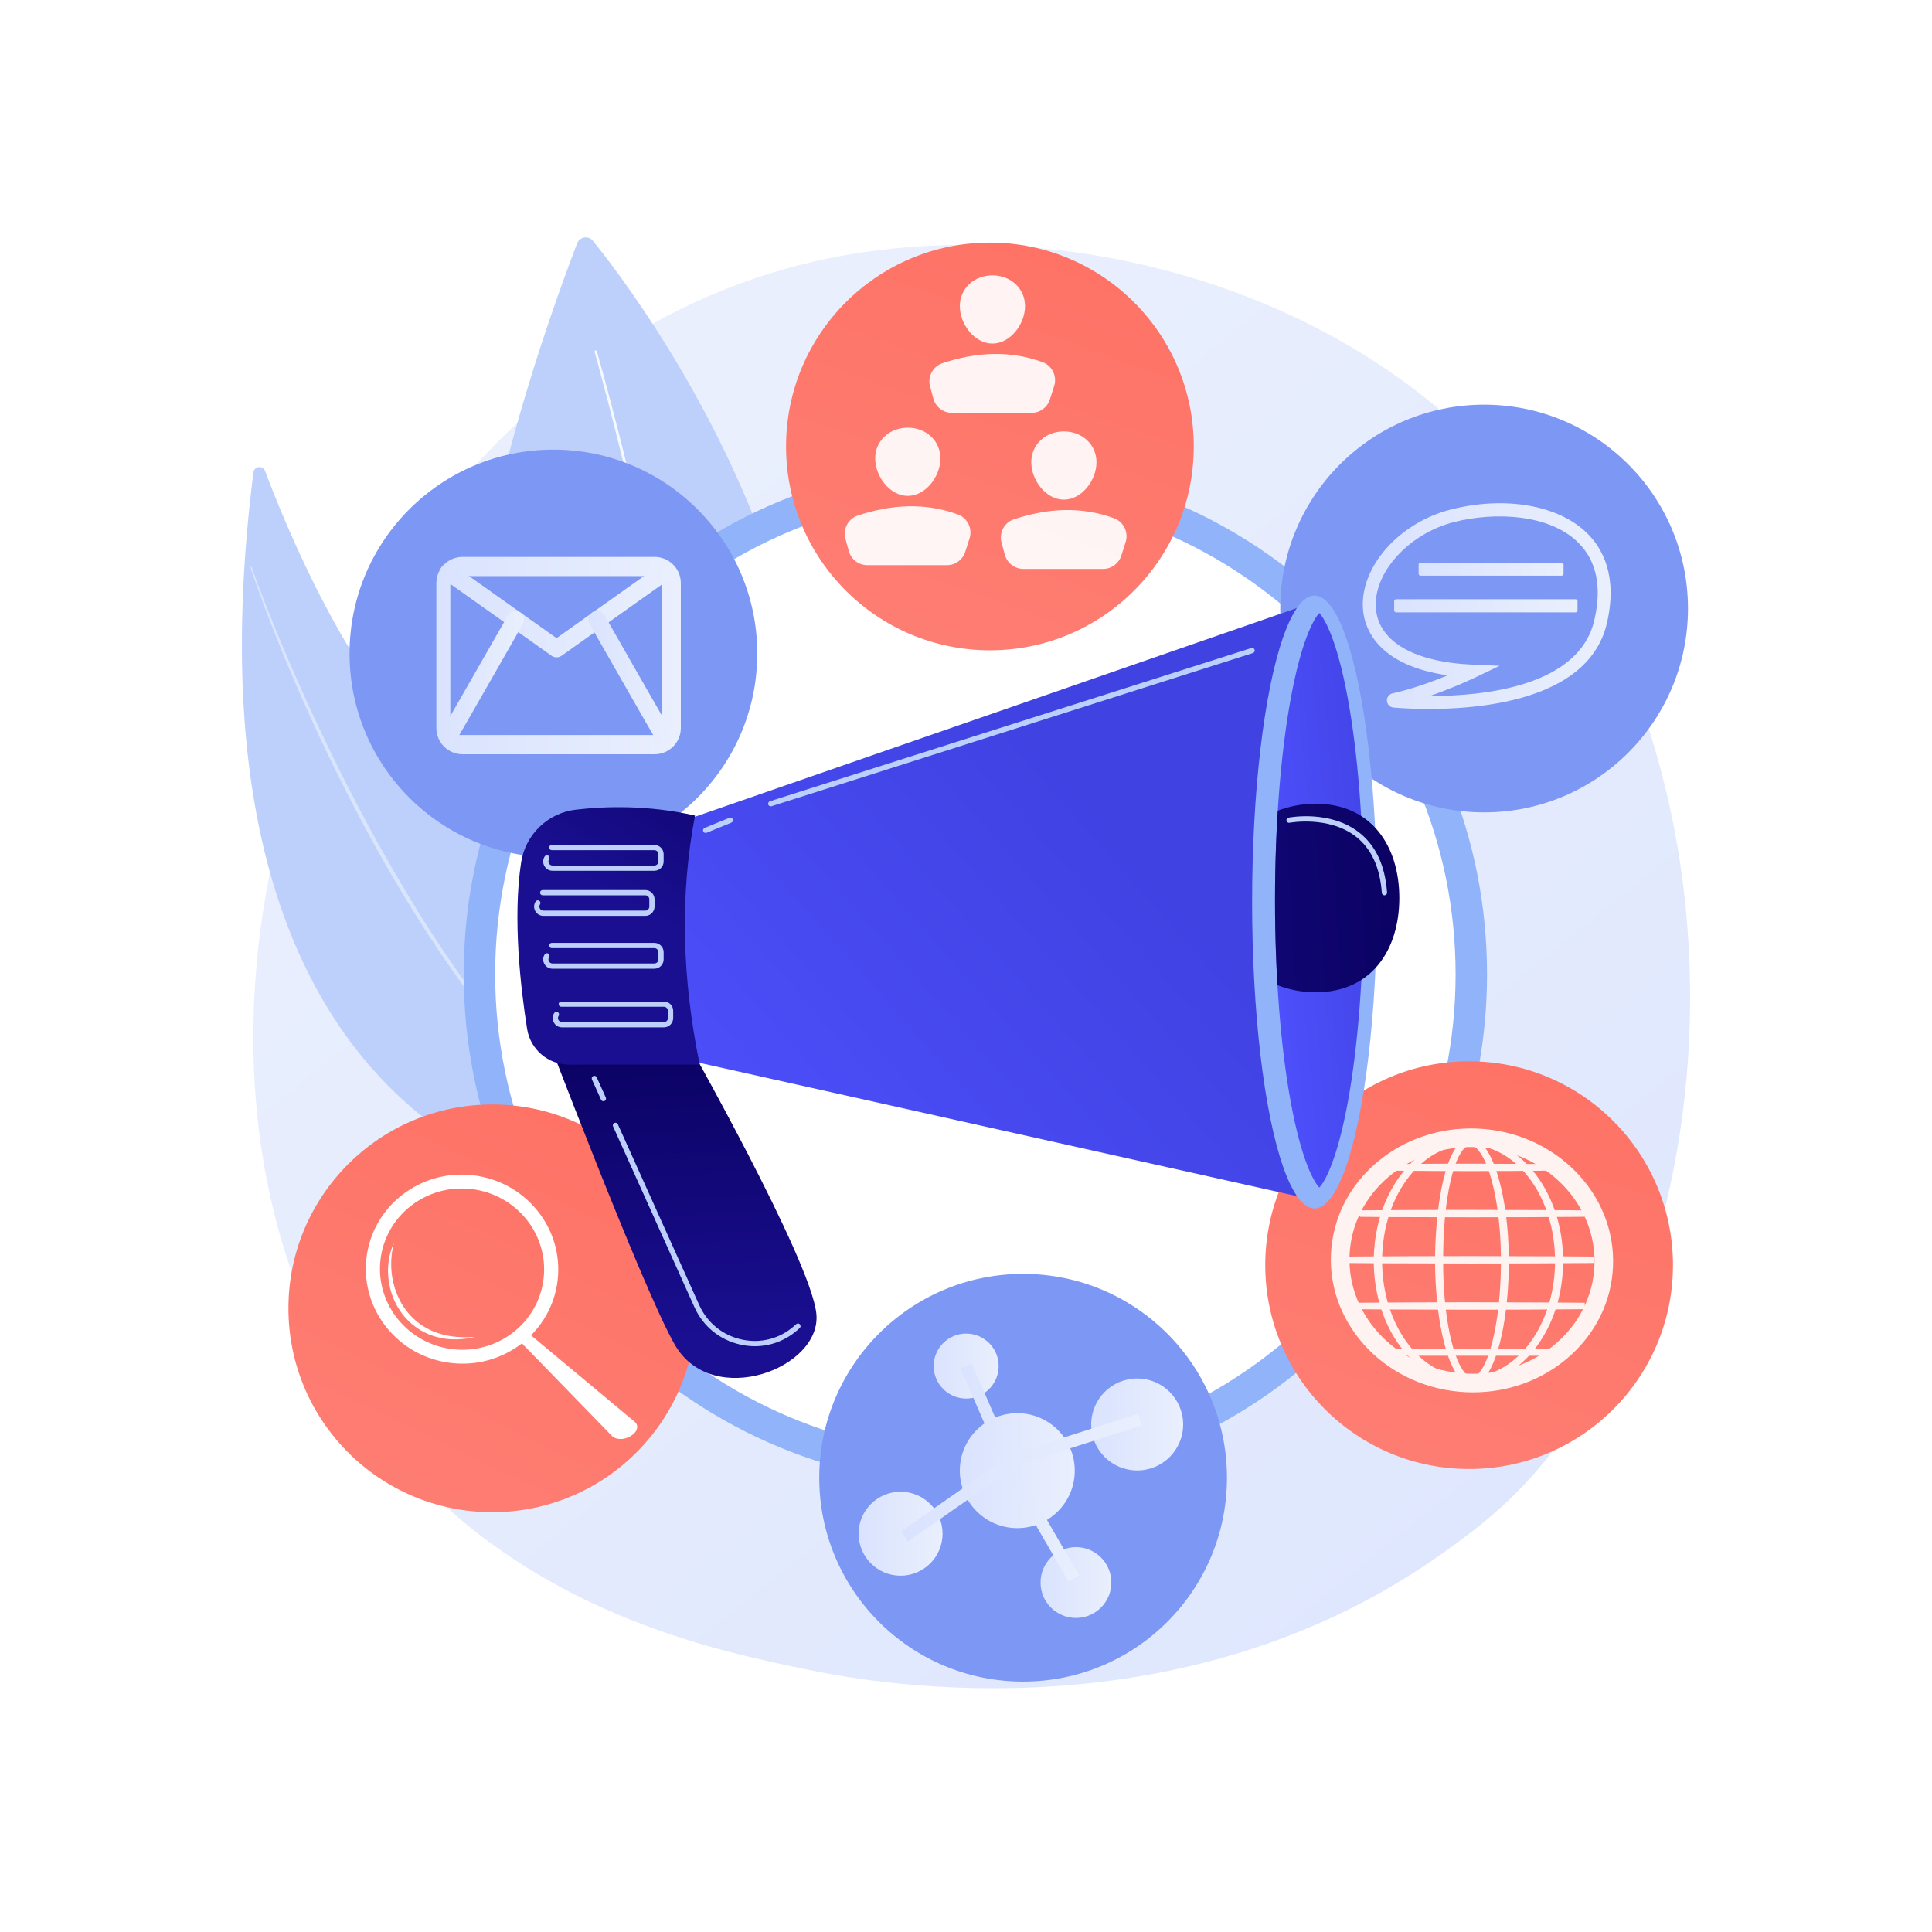 <?xml version="1.0" encoding="utf-8"?>
<!-- Generator: Adobe Illustrator 27.5.0, SVG Export Plug-In . SVG Version: 6.00 Build 0)  -->
<svg version="1.1" xmlns="http://www.w3.org/2000/svg" xmlns:xlink="http://www.w3.org/1999/xlink" x="0px" y="0px"
	 viewBox="0 0 3710 3710" style="enable-background:new 0 0 3710 3710;" xml:space="preserve">
<g id="Background">
	<g>
		<g>
			<rect style="fill:#FFFFFF;" width="3710" height="3710"/>
		</g>
	</g>
</g>
<g id="Illustration">
	<g>
		<linearGradient id="SVGID_1_" gradientUnits="userSpaceOnUse" x1="3604.224" y1="4060.088" x2="1137.72" y2="996.845">
			<stop  offset="0" style="stop-color:#DAE3FE"/>
			<stop  offset="1" style="stop-color:#E9EFFD"/>
		</linearGradient>
		<path style="fill:url(#SVGID_1_);" d="M2925.673,2852.056c-56.655,59.644-110.26,98.107-152.614,128.496
			c-497.852,357.215-1086.944,253.088-1212.143,227.659c-184.879-37.55-542.246-110.133-800.616-413.971
			c-390.892-459.681-330.025-1183.896-26.822-1661.961c55.46-87.446,348.419-572.792,943.855-650.627
			c360.352-47.104,780.406,47.9,1084.598,302.752C3400.458,1319.363,3355.001,2400.073,2925.673,2852.056z"/>
		<g>
			<path style="fill:#BDD0FB;" d="M1138.776,462.581c132.156,164.395,862.157,1152.487,57.994,2004.058
				c0,0-648.04-526.782-88.583-1999.271C1113.08,454.487,1130.142,451.841,1138.776,462.581z"/>
			<path style="opacity:0.86;fill:#FFFFFF;" d="M1146.181,674.538c18.339,64.869,35.322,130.056,51.745,195.403
				c16.392,65.35,32.03,130.89,46.901,196.606c14.87,65.716,28.973,131.608,42.29,197.663
				c13.29,66.062,25.558,132.33,36.993,198.746c22.621,132.862,41.4,266.484,52.832,400.894
				c5.928,67.178,9.427,134.602,10.342,202.093c0.814,67.478-1.027,135.114-8.26,202.402c-0.317,2.948-2.964,5.081-5.912,4.764
				c-2.948-0.316-5.081-2.963-4.764-5.911l0.002-0.02l0.003-0.024c7.425-66.671,9.523-133.927,8.967-201.104
				c-0.654-67.195-3.88-134.413-9.538-201.44c-10.888-134.104-29.124-267.594-51.21-400.379
				c-11.167-66.38-23.169-132.627-36.194-198.68c-13.052-66.047-26.891-131.941-41.5-197.668
				c-14.608-65.726-29.986-131.284-46.117-196.657c-16.161-65.358-32.894-130.608-50.955-195.438l-0.006-0.02
				c-0.337-1.21,0.371-2.464,1.58-2.801C1144.592,672.629,1145.844,673.328,1146.181,674.538z"/>
		</g>
		<g>
			<path style="fill:#BDD0FB;" d="M486.662,907.096c1.513-11.969,18.103-13.958,22.353-2.668
				c41.095,109.156,157.82,392.008,312,534.102c251.042,231.362,438.995,626.113,310.485,850.165
				C1131.501,2288.696,321.804,2211.2,486.662,907.096z"/>
			<path style="opacity:0.43;fill:#FFFFFF;" d="M481.264,1089.902c0.882,3.39,1.936,6.324,2.919,9.432l3.109,9.164l6.418,18.247
				c4.346,12.138,8.822,24.227,13.329,36.305c9.086,24.127,18.472,48.141,28.078,72.067c19.279,47.827,39.795,95.149,61.048,142.136
				c21.212,47.009,43.637,93.47,67.005,139.452l8.734,17.259l8.961,17.143c6.023,11.403,11.836,22.916,18.051,34.218l18.408,34.03
				l18.92,33.751c50.921,89.728,106.554,176.886,168.159,259.732c1.924,2.589,3.802,5.212,5.764,7.772l5.939,7.643l11.876,15.285
				l11.875,15.283c4.021,5.045,8.178,9.983,12.259,14.98l12.298,14.947c4.141,4.947,8.096,10.048,12.418,14.844l25.492,29.134
				c34.709,38.198,71.103,74.89,109.896,108.921c0.515,0.453,1.3,0.401,1.752-0.115c0.446-0.508,0.402-1.277-0.091-1.732
				l-0.012-0.011c-37.89-34.864-73.717-71.855-107.7-110.476l-25.118-29.286c-4.259-4.819-8.153-9.946-12.231-14.918l-12.109-15.019
				c-4.019-5.02-8.111-9.98-12.069-15.048l-11.686-15.351l-11.685-15.35l-5.843-7.674c-1.93-2.571-3.777-5.205-5.669-7.805
				l-22.638-31.246c-7.48-10.462-14.674-21.13-22.024-31.684c-3.64-5.302-7.351-10.555-10.933-15.897l-10.623-16.108l-10.623-16.107
				c-3.562-5.356-7.086-10.736-10.478-16.202c-27.856-43.272-53.988-87.625-79.669-132.221
				c-51.024-89.412-97.463-181.402-140.933-274.746c-21.66-46.712-42.409-93.851-62.261-141.367
				c-9.953-23.747-19.689-47.587-29.128-71.544c-4.684-11.992-9.335-23.997-13.858-36.05l-6.68-18.113l-3.238-9.088
				c-1.015-3.015-2.145-6.145-2.956-8.974l-0.075-0.263c-0.188-0.655-0.87-1.033-1.525-0.845
				C481.474,1088.591,481.097,1089.257,481.264,1089.902z"/>
		</g>
		<g>
			<circle style="fill:#FFFFFF;" cx="1873.018" cy="1870.861" r="952.333"/>
			<path style="fill:#91B3FA;" d="M1873.019,2853.373c-262.437,0-509.169-102.198-694.742-287.772
				c-185.57-185.572-287.77-432.302-287.77-694.741s102.2-509.169,287.77-694.741c185.573-185.572,432.305-287.772,694.742-287.772
				s509.169,102.2,694.742,287.772c185.57,185.572,287.77,432.302,287.77,694.741s-102.2,509.169-287.77,694.741
				C2382.188,2751.175,2135.456,2853.373,1873.019,2853.373z M1873.019,948.707c-508.478,0-922.153,413.676-922.153,922.153
				s413.676,922.153,922.153,922.153s922.153-413.676,922.153-922.153S2381.497,948.707,1873.019,948.707z"/>
		</g>
		<g>
			
				<linearGradient id="SVGID_00000041253821169735338800000008573827943456185012_" gradientUnits="userSpaceOnUse" x1="3033.164" y1="1828.046" x2="2134.996" y2="4375.31">
				<stop  offset="0" style="stop-color:#FE7062"/>
				<stop  offset="1" style="stop-color:#FF928E"/>
			</linearGradient>
			
				<circle style="fill:url(#SVGID_00000041253821169735338800000008573827943456185012_);" cx="2821.105" cy="2429.458" r="391.459"/>
			<g style="opacity:0.91;">
				<path style="fill:#FFFFFF;" d="M2828.629,2673.713c-4.344,0-8.69-0.095-13.059-0.288
					c-149.312-6.584-265.819-125.463-259.715-265.008c2.964-67.859,34.085-130.329,87.626-175.908
					c53.166-45.264,122.202-68.399,194.234-65.259c149.312,6.582,265.823,125.461,259.719,265.006v0.01
					c-2.97,67.851-34.091,130.319-87.629,175.899C2959.859,2650.684,2895.95,2673.713,2828.629,2673.713z M2824.67,2202.679
					c-58.847,0-114.58,20.029-158.035,57.028c-45.897,39.074-72.568,92.439-75.097,150.264
					c-5.241,119.88,95.964,222.06,225.603,227.773c63.01,2.72,123.243-17.38,169.511-56.776
					c45.897-39.074,72.572-92.439,75.101-150.27c5.24-119.874-95.968-222.054-225.607-227.767
					C2832.312,2202.766,2828.481,2202.679,2824.67,2202.679z"/>
				<g>
					<g>
						<path style="fill:#FFFFFF;" d="M2891.325,2421.475c-0.061,41.531-2.898,83.146-10.189,124.089
							c-1.846,10.229-3.986,20.406-6.536,30.489c-2.556,10.077-5.508,20.066-9.124,29.835c-3.645,9.742-7.875,19.345-13.613,28.12
							c-2.891,4.355-6.17,8.53-10.218,11.963c-2.023,1.706-4.244,3.217-6.688,4.327c-2.437,1.101-5.102,1.797-7.807,1.846
							c-2.701,0.079-5.407-0.451-7.893-1.457c-2.497-0.996-4.772-2.441-6.843-4.09c-4.145-3.326-7.496-7.454-10.439-11.775
							c-5.839-8.714-10.128-18.297-13.811-28.023c-3.661-9.751-6.641-19.733-9.222-29.805c-2.575-10.075-4.735-20.249-6.597-30.473
							c-3.714-20.454-6.247-41.102-7.956-61.807c-1.698-20.71-2.549-41.485-2.653-62.264c-0.05-10.388,0.232-20.774,0.599-31.154
							c0.387-10.381,0.956-20.753,1.719-31.112c1.53-20.714,3.817-41.384,7.215-61.884c1.706-10.248,3.694-20.45,6.085-30.564
							c2.398-10.109,5.184-20.141,8.641-29.953c1.737-4.901,3.635-9.751,5.802-14.485c2.164-4.735,4.585-9.365,7.428-13.745
							c2.851-4.36,6.128-8.52,10.211-11.85c2.041-1.652,4.287-3.089,6.75-4.061c2.454-0.987,5.115-1.485,7.763-1.384
							c2.649,0.075,5.261,0.738,7.67,1.804c2.413,1.07,4.63,2.526,6.666,4.176c4.071,3.32,7.441,7.383,10.431,11.645
							c5.942,8.588,10.423,18.059,14.303,27.695c3.853,9.663,7.035,19.574,9.806,29.59c2.759,10.021,5.099,20.153,7.121,30.343
							C2887.953,2338.316,2891.206,2379.936,2891.325,2421.475z M2888.262,2421.475c0.038-20.693-0.744-41.393-2.459-62.016
							c-1.689-20.621-4.247-41.181-8.059-61.517c-1.903-10.165-4.121-20.274-6.758-30.271c-2.648-9.99-5.703-19.879-9.423-29.513
							c-3.746-9.606-8.093-19.044-13.859-27.571c-2.896-4.233-6.167-8.255-10.091-11.525c-1.96-1.625-4.089-3.054-6.393-4.106
							c-2.303-1.04-4.779-1.721-7.302-1.787c-2.518-0.081-5.035,0.429-7.365,1.391c-2.34,0.953-4.485,2.355-6.441,3.975
							c-3.917,3.266-7.09,7.373-9.848,11.694c-2.751,4.339-5.095,8.941-7.186,13.651c-2.092,4.711-3.924,9.541-5.595,14.425
							c-3.324,9.779-5.989,19.781-8.263,29.866c-2.27,10.089-4.14,20.268-5.725,30.491c-3.162,20.451-5.217,41.068-6.516,61.724
							c-1.313,20.657-1.766,41.364-1.73,62.061c-0.054,20.692,0.635,41.39,2.167,62.027c1.544,20.634,3.91,41.215,7.449,61.594
							c1.774,10.188,3.845,20.323,6.328,30.354c2.486,10.028,5.372,19.962,8.923,29.646c3.571,9.656,7.744,19.16,13.387,27.719
							c2.84,4.242,6.072,8.268,9.987,11.458c1.957,1.583,4.087,2.953,6.389,3.89c2.295,0.942,4.758,1.464,7.226,1.38
							c2.466-0.063,4.896-0.716,7.152-1.756c2.26-1.046,4.344-2.486,6.259-4.125c3.832-3.301,6.994-7.377,9.784-11.656
							c5.543-8.627,9.658-18.151,13.189-27.824c3.503-9.702,6.355-19.643,8.817-29.677c2.454-10.037,4.502-20.178,6.258-30.369
							c3.516-20.382,5.851-40.967,7.404-61.6C2887.545,2462.874,2888.27,2442.174,2888.262,2421.475z"/>
						<path style="fill:#FFFFFF;" d="M2826.56,2658.208c-3.153,0-6.462-0.657-9.552-1.905c-2.841-1.134-5.575-2.76-8.339-4.964
							c-4.143-3.322-7.844-7.483-11.67-13.104c-5.31-7.924-9.901-17.215-14.468-29.286c-3.449-9.189-6.531-19.149-9.426-30.449
							c-2.486-9.716-4.672-19.824-6.692-30.893c-3.558-19.61-6.185-40.013-8.031-62.396c-1.668-20.337-2.566-41.443-2.672-62.732
							c-0.056-11.123,0.271-22.111,0.601-31.395c0.397-10.555,0.977-21.099,1.734-31.342c1.66-22.503,4.041-42.921,7.279-62.431
							c1.85-11.119,3.867-21.248,6.166-30.978c2.695-11.365,5.581-21.366,8.823-30.562c1.966-5.555,3.929-10.462,6.007-14.995
							c2.524-5.52,5.093-10.272,7.853-14.528c3.737-5.703,7.372-9.905,11.462-13.238c2.728-2.211,5.526-3.884,8.34-4.994
							c3.241-1.307,6.773-1.922,10.203-1.805c3.272,0.095,6.612,0.87,9.87,2.312c2.738,1.211,5.361,2.849,8.025,5.006
							c4.071,3.322,7.742,7.405,11.575,12.874c5.422,7.832,10.17,17.008,14.962,28.907c3.656,9.161,6.931,19.049,10.025,30.242
							c2.688,9.746,5.049,19.812,7.226,30.783c7.604,38.753,11.363,79.677,11.495,125.12v0.024
							c-0.067,45.728-3.431,86.665-10.285,125.146c-1.996,11.063-4.162,21.171-6.626,30.918c-2.86,11.289-5.907,21.248-9.314,30.456
							c-4.53,12.097-9.048,21.413-14.227,29.332c-3.757,5.664-7.36,9.866-11.363,13.263c-2.688,2.259-5.327,3.961-8.093,5.221
							c-3.386,1.524-6.805,2.322-10.191,2.38C2827.023,2658.202,2826.793,2658.208,2826.56,2658.208z M2823.419,2199.216
							c-1.516,0-3.076,0.321-4.569,0.94c-1.606,0.657-3.248,1.679-4.898,3.05c-2.97,2.47-5.708,5.745-8.611,10.288
							c-2.36,3.725-4.572,7.933-6.752,12.85c-1.86,4.185-3.628,8.742-5.403,13.93c-2.976,8.748-5.623,18.317-8.086,29.233
							c-2.125,9.451-3.972,19.292-5.646,30.09c-2.962,19.136-5.073,39.148-6.455,61.167c-1.2,18.823-1.762,38.995-1.72,61.668
							c-0.055,20.929,0.669,41.639,2.149,61.592c1.639,21.897,4.051,41.857,7.376,61.008c1.867,10.708,3.907,20.502,6.242,29.935
							c2.687,10.834,5.543,20.32,8.727,29.009c4.09,11.056,8.143,19.473,12.758,26.472c2.972,4.439,5.762,7.66,8.758,10.101
							c1.655,1.341,3.288,2.346,4.849,2.979c1.663,0.678,3.221,0.922,4.765,0.946c1.57-0.042,3.182-0.45,4.836-1.212
							c1.581-0.733,3.217-1.822,4.858-3.227c2.949-2.542,5.699-5.834,8.655-10.367c4.522-7.034,8.525-15.491,12.576-26.591
							c3.146-8.717,5.969-18.227,8.621-29.049c2.297-9.379,4.316-19.178,6.174-29.953c3.272-18.979,5.673-38.938,7.333-61.018
							c1.52-19.907,2.285-40.622,2.275-61.58v-0.012c0.038-20.875-0.779-41.567-2.437-61.504
							c-1.798-21.939-4.407-41.858-7.978-60.901c-1.984-10.608-4.163-20.367-6.662-29.841c-2.844-10.734-5.858-20.178-9.214-28.872
							c-4.269-10.945-8.473-19.333-13.224-26.36c-3.054-4.457-5.905-7.725-8.955-10.266c-1.698-1.406-3.397-2.507-5.04-3.256
							c-1.728-0.781-3.402-1.205-4.96-1.241C2823.65,2199.216,2823.534,2199.216,2823.419,2199.216z"/>
					</g>
					<g>
						<path style="fill:#FFFFFF;" d="M2995.692,2421.475c-0.144,26.745-3.568,53.501-10.699,79.294
							c-7.258,25.732-18.196,50.486-33.048,72.711c-7.426,11.1-15.84,21.549-25.24,31.03c-9.397,9.476-19.79,17.981-31.07,25.108
							c-11.293,7.101-23.487,12.784-36.253,16.639c-12.76,3.867-26.078,5.882-39.41,5.896c-13.331-0.002-26.653-2.005-39.42-5.861
							c-12.772-3.845-24.978-9.52-36.281-16.613c-11.292-7.119-21.7-15.617-31.111-25.089c-9.417-9.476-17.846-19.922-25.291-31.023
							c-14.88-22.229-25.842-46.994-33.133-72.739c-3.588-12.896-6.255-26.048-8.022-39.315c-1.757-13.269-2.641-26.652-2.7-40.038
							c0.067-13.387,0.959-26.769,2.725-40.035c1.776-13.265,4.452-26.413,8.05-39.303c7.308-25.736,18.286-50.485,33.177-72.69
							c7.445-11.09,15.877-21.525,25.293-30.988c9.413-9.46,19.813-17.949,31.103-25.047c11.299-7.074,23.501-12.706,36.253-16.551
							c12.742-3.86,26.043-5.873,39.356-5.886c13.315,0.025,26.612,2.048,39.348,5.919c12.743,3.853,24.937,9.497,36.224,16.58
							c11.278,7.106,21.664,15.603,31.061,25.066c9.398,9.466,17.814,19.903,25.243,30.995c14.862,22.2,25.817,46.94,33.092,72.661
							C2992.087,2367.978,2995.531,2394.73,2995.692,2421.475z M2992.181,2421.475c-0.038-26.443-3.318-52.911-10.271-78.435
							c-6.987-25.485-17.508-50.088-31.994-72.214c-7.24-11.052-15.461-21.468-24.67-30.938
							c-9.212-9.454-19.387-18.008-30.517-25.118c-11.141-7.07-23.174-12.761-35.79-16.61c-12.612-3.851-25.777-5.875-38.967-5.92
							c-13.189,0.055-26.351,2.091-38.956,5.954c-12.61,3.858-24.631,9.56-35.762,16.636c-11.115,7.118-21.276,15.678-30.474,25.137
							c-9.192,9.475-17.396,19.892-24.619,30.945c-14.457,22.123-24.957,46.716-31.911,72.188
							c-3.464,12.75-5.973,25.752-7.672,38.85c-1.703,13.1-2.542,26.311-2.573,39.525c0.039,13.214,0.887,26.423,2.599,39.521
							c1.708,13.096,4.226,26.094,7.699,38.839c6.971,25.463,17.489,50.039,31.954,72.139c7.226,11.041,15.432,21.448,24.624,30.909
							c9.197,9.443,19.349,17.997,30.466,25.092c11.126,7.058,23.144,12.718,35.733,16.576c12.58,3.867,25.721,5.911,38.892,5.979
							c13.173-0.055,26.318-2.088,38.905-5.945c12.594-3.847,24.623-9.498,35.762-16.55c11.126-7.088,21.294-15.633,30.507-25.072
							c9.207-9.458,17.43-19.863,24.671-30.904c14.496-22.105,25.037-46.691,32.042-72.165
							C2988.826,2474.382,2992.126,2447.916,2992.181,2421.475z"/>
						<path style="fill:#FFFFFF;" d="M2819.981,2658.208c-13.865,0-27.713-2.058-41.163-6.118
							c-13.009-3.913-25.709-9.728-37.742-17.282c-11.375-7.169-22.202-15.894-32.184-25.946
							c-9.414-9.475-18.172-20.215-26.024-31.917c-14.775-22.068-26.188-47.123-33.931-74.463
							c-3.628-13.045-6.384-26.55-8.197-40.167c-1.768-13.329-2.693-27.059-2.757-40.812c0.075-13.829,1.007-27.559,2.781-40.869
							c1.821-13.623,4.588-27.122,8.217-40.131c7.769-27.353,19.199-52.389,33.984-74.435c7.836-11.679,16.594-22.406,26.028-31.886
							c10.001-10.053,20.822-18.765,32.17-25.899c11.956-7.489,24.645-13.276,37.718-17.218c13.412-4.06,27.237-6.128,41.083-6.14
							c13.878,0.024,27.699,2.103,41.103,6.176c13.05,3.948,25.726,9.745,37.671,17.24c11.342,7.151,22.151,15.869,32.134,25.922
							c9.417,9.487,18.158,20.215,25.977,31.893c14.765,22.058,26.167,47.082,33.889,74.387
							c7.122,25.676,10.813,52.879,10.982,80.896v0.072c-0.149,28.008-3.823,55.22-10.921,80.877
							c-7.707,27.34-19.093,52.384-33.848,74.464c-7.827,11.704-16.567,22.449-25.975,31.929
							c-9.968,10.053-20.781,18.789-32.132,25.964c-12.028,7.558-24.716,13.38-37.726,17.31
							C2847.699,2656.117,2833.859,2658.19,2819.981,2658.208z M2819.955,2198.295c-12.497,0.053-25.019,1.962-37.178,5.684
							c-11.75,3.6-23.29,8.973-34.295,15.964c-10.194,6.526-20.088,14.687-29.386,24.25c-8.662,8.924-16.702,19.037-23.896,30.042
							c-13.56,20.752-24.032,44.458-31.134,70.463c-3.264,12.022-5.792,24.823-7.51,38.034c-1.645,12.66-2.493,25.698-2.524,38.754
							c0.04,13.05,0.897,26.088,2.55,38.725c1.719,13.186,4.255,25.981,7.534,38.026c7.119,25.988,17.61,49.677,31.181,70.411
							c7.188,10.992,15.227,21.088,23.899,30.006c9.31,9.557,19.193,17.708,29.383,24.215c10.924,6.927,22.455,12.274,34.256,15.894
							c12.135,3.728,24.637,5.655,37.167,5.715c12.479-0.053,24.983-1.964,37.114-5.681c11.825-3.617,23.368-8.959,34.308-15.88
							c10.182-6.485,20.083-14.628,29.415-24.191c8.677-8.914,16.737-19.008,23.947-29.996
							c13.588-20.727,24.107-44.428,31.263-70.445c6.647-24.345,10.047-50.191,10.102-76.817
							c-0.041-26.614-3.423-52.466-10.055-76.835c-7.132-26.017-17.639-49.735-31.218-70.486
							c-7.204-10.995-15.261-21.102-23.946-30.031c-9.295-9.539-19.201-17.695-29.441-24.238
							c-10.992-6.975-22.539-12.335-34.303-15.923C2845.021,2200.238,2832.495,2198.335,2819.955,2198.295z"/>
					</g>
					<g>
						<path style="fill:#FFFFFF;" d="M2614.924,2330.194l52.771-0.427l52.771-0.241l105.539-0.196l105.542,0.214l52.771,0.265
							l52.77,0.463c0.086,0,0.154,0.071,0.154,0.156c0,0-0.069,0.153-0.154,0.155l-52.77,0.462l-52.771,0.264l-105.542,0.216
							l-105.539-0.196l-52.771-0.242l-52.771-0.428c-0.127-0.001-0.228-0.105-0.228-0.105
							C2614.696,2330.298,2614.799,2330.196,2614.924,2330.194z"/>
						<polygon style="fill:#FFFFFF;" points="2826.019,2337.577 2667.667,2337.141 2612.366,2336.684 2608.673,2332.99 
							2608.67,2330.284 2608.809,2324.373 2614.876,2324.142 2720.433,2323.469 2825.996,2323.274 2984.347,2323.759 
							3043.118,2324.274 3043.271,2336.477 3037.088,2336.632 2931.577,2337.358 						"/>
					</g>
					<g>
						<path style="fill:#FFFFFF;" d="M2676.144,2241.467c12.489-0.198,24.976-0.284,37.464-0.429l37.466-0.241
							c12.489-0.104,24.978-0.093,37.467-0.125l37.463-0.071l74.932,0.215l37.465,0.265c12.49,0.158,24.977,0.25,37.466,0.463
							l0.152,0.072c-0.001,0.169-0.069,0.237-0.069,0.237c-12.572,0.215-25.06,0.305-37.549,0.464l-37.465,0.265l-74.932,0.214
							l-37.463-0.072c-12.489-0.03-24.978-0.02-37.467-0.125l-37.466-0.242c-12.488-0.144-24.976-0.229-37.464-0.428
							c-0.127-0.001-0.229-0.106-0.227-0.235C2675.919,2241.57,2676.02,2241.469,2676.144,2241.467z"/>
						<path style="fill:#FFFFFF;" d="M2826.024,2248.85l-47.205-0.094c-9.264-0.012-18.528-0.028-27.793-0.106l-49.958-0.373
							c-8.339-0.083-16.68-0.159-25.018-0.295l-5.933-0.094l-0.23-12.247l6.163-0.224c8.07-0.13,16.141-0.206,24.211-0.291
							l50.777-0.382c8.789-0.072,17.592-0.09,26.391-0.101l48.567-0.095l126.09,0.633c7.961,0.087,15.923,0.17,23.884,0.307
							l6.14,0.105l-0.274,12.157l-5.971,0.155c-8.235,0.142-16.576,0.23-24.917,0.319l-49.973,0.409L2826.024,2248.85z"/>
					</g>
					<g>
						<path style="fill:#FFFFFF;" d="M2596.585,2418.922l57.355-0.426l57.354-0.244l114.709-0.196l114.712,0.216l57.355,0.266
							l57.354,0.462c0.085,0,0.156,0.07,0.153,0.156c0,0-0.069,0.153-0.153,0.156l-57.354,0.461l-57.355,0.265l-114.712,0.215
							l-114.709-0.194l-57.354-0.245l-57.355-0.426c-0.127-0.001-0.23-0.106-0.229-0.234
							C2596.357,2419.026,2596.46,2418.924,2596.585,2418.922z"/>
						<polygon style="fill:#FFFFFF;" points="2826.019,2426.304 2653.914,2425.865 2590.558,2425.393 2590.328,2413.1 
							2596.542,2412.87 2711.271,2412.201 2825.999,2412.007 2998.098,2412.486 3058.002,2412.963 3061.645,2416.682 
							3061.409,2425.21 3055.424,2425.363 2940.742,2426.091 						"/>
					</g>
					<g>
						<path style="fill:#FFFFFF;" d="M2614.924,2507.65l52.771-0.427l52.771-0.243l105.539-0.196l105.542,0.217l52.771,0.265
							l52.77,0.461c0.086,0.001,0.154,0.071,0.154,0.071c-0.001,0.172-0.069,0.24-0.154,0.24l-52.77,0.462l-52.771,0.265
							l-105.542,0.216l-105.539-0.196l-52.771-0.243l-52.771-0.428c-0.127-0.001-0.228-0.105-0.228-0.233
							C2614.696,2507.753,2614.799,2507.652,2614.924,2507.65z"/>
						<polygon style="fill:#FFFFFF;" points="2826.019,2515.028 2667.667,2514.592 2612.366,2514.149 2608.676,2510.454 
							2608.67,2507.742 2608.802,2501.826 2614.873,2501.601 2720.437,2500.928 2825.996,2500.733 2984.347,2501.211 
							3043.118,2501.725 3043.271,2513.935 3037.088,2514.091 2931.577,2514.816 						"/>
					</g>
					<g>
						<path style="fill:#FFFFFF;" d="M2983.418,2597.424h-299.723c-0.447,0-0.81-0.365-0.81-0.813c0-0.448,0.363-0.813,0.81-0.813
							h299.723c0.448,0,0.809,0.365,0.809,0.813C2984.227,2597.059,2983.866,2597.424,2983.418,2597.424z"/>
						<path style="fill:#FFFFFF;" d="M2983.416,2603.471h-299.719c-3.771,0-6.839-3.078-6.839-6.861
							c0-3.783,3.068-6.862,6.839-6.862h299.719c3.772,0,6.839,3.08,6.839,6.862
							C2990.255,2600.393,2987.188,2603.471,2983.416,2603.471z"/>
					</g>
				</g>
			</g>
		</g>
		<g>
			<circle style="fill:#7D97F4;" cx="1062.702" cy="1254.888" r="391.459"/>
			<g>
				<g>
					
						<linearGradient id="SVGID_00000179617139929411901140000005571111103452333971_" gradientUnits="userSpaceOnUse" x1="837.931" y1="1258.887" x2="1307.391" y2="1258.887">
						<stop  offset="0" style="stop-color:#DAE3FE"/>
						<stop  offset="1" style="stop-color:#E9EFFD"/>
					</linearGradient>
					<path style="fill:url(#SVGID_00000179617139929411901140000005571111103452333971_);" d="M1307.391,1398.037
						c0,27.785-22.526,50.31-50.313,50.31H888.244c-27.787,0-50.313-22.524-50.313-50.31v-278.302
						c0-27.785,22.526-50.31,50.313-50.31h368.834c27.787,0,50.313,22.524,50.313,50.31V1398.037z M1270.505,1123.466
						c0-9.474-7.682-17.154-17.157-17.154H881.914c-9.476,0-17.157,7.68-17.157,17.154v270.841c0,9.474,7.682,17.154,17.157,17.154
						h371.433c9.476,0,17.157-7.68,17.157-17.154V1123.466z"/>
				</g>
				<g>
					
						<linearGradient id="SVGID_00000162344645954221047400000011493026358180130716_" gradientUnits="userSpaceOnUse" x1="844.739" y1="1172.18" x2="1290.195" y2="1172.18">
						<stop  offset="0" style="stop-color:#DAE3FE"/>
						<stop  offset="1" style="stop-color:#E9EFFD"/>
					</linearGradient>
					<path style="fill:url(#SVGID_00000162344645954221047400000011493026358180130716_);" d="M1068.76,1262.313
						c-3.358,0-6.719-1.017-9.591-3.057l-207.443-147.109c-7.466-5.297-9.228-15.645-3.931-23.112
						c5.297-7.473,15.648-9.228,23.112-3.931l197.846,140.303l195.262-138.697c7.466-5.31,17.815-3.549,23.115,3.918
						c5.304,7.46,3.549,17.808-3.915,23.112L1078.36,1259.25C1075.485,1261.29,1072.124,1262.313,1068.76,1262.313z"/>
				</g>
				<g>
					
						<linearGradient id="SVGID_00000167367185363421058490000007233096904844287635_" gradientUnits="userSpaceOnUse" x1="847.427" y1="1301.797" x2="1006.411" y2="1301.797">
						<stop  offset="0" style="stop-color:#DAE3FE"/>
						<stop  offset="1" style="stop-color:#E9EFFD"/>
					</linearGradient>
					<path style="fill:url(#SVGID_00000167367185363421058490000007233096904844287635_);" d="M863.92,1430.422l-4.892-32.786
						l2.289,16.416l-13.89-9.027c3.837-6.165,78.654-137.026,128.005-223.483c4.539-7.959,14.654-10.73,22.616-6.178
						c7.952,4.54,10.717,14.661,6.181,22.613c0,0-32.003,56.06-64.067,112.127c-16.037,28.04-32.09,56.086-44.164,77.119
						C871.927,1429.153,871.927,1429.153,863.92,1430.422z"/>
				</g>
				<g>
					
						<linearGradient id="SVGID_00000044149189485897753000000002490873327860509098_" gradientUnits="userSpaceOnUse" x1="1129.874" y1="1301.799" x2="1288.859" y2="1301.799">
						<stop  offset="0" style="stop-color:#DAE3FE"/>
						<stop  offset="1" style="stop-color:#E9EFFD"/>
					</linearGradient>
					<path style="fill:url(#SVGID_00000044149189485897753000000002490873327860509098_);" d="M1272.365,1430.422
						c-8.007-1.269-8.007-1.269-32.077-43.199c-12.074-21.033-28.127-49.079-44.164-77.119
						c-32.064-56.067-64.067-112.127-64.067-112.127c-4.536-7.952-1.771-18.074,6.181-22.613c7.949-4.546,18.077-1.781,22.616,6.178
						c49.351,86.457,124.168,217.318,128.005,223.483l-13.89,9.027L1272.365,1430.422z"/>
				</g>
			</g>
		</g>
		<g>
			
				<linearGradient id="SVGID_00000175304252169279263190000006743194320225812380_" gradientUnits="userSpaceOnUse" x1="2112.988" y1="255.912" x2="1214.82" y2="2803.177">
				<stop  offset="0" style="stop-color:#FE7062"/>
				<stop  offset="1" style="stop-color:#FF928E"/>
			</linearGradient>
			<circle style="fill:url(#SVGID_00000175304252169279263190000006743194320225812380_);" cx="1900.93" cy="857.325" r="391.459"/>
			<g style="opacity:0.92;">
				<path style="fill:#FFFFFF;" d="M1805.826,880.344c0,34.567-28.022,71.884-62.589,71.884c-34.567,0-62.589-37.317-62.589-71.884
					s28.022-59.09,62.589-59.09C1777.804,821.255,1805.826,845.778,1805.826,880.344z"/>
				<path style="fill:#FFFFFF;" d="M1665.564,1085.314h152.79c16.084,0,30.323-10.395,35.224-25.714l8.222-25.697
					c6.02-18.815-3.767-39.186-22.321-45.969c-62.18-22.735-126.476-19.818-192.34,2.098c-18.451,6.139-28.69,25.876-23.599,44.644
					l6.331,23.337C1634.242,1074.127,1648.868,1085.314,1665.564,1085.314z"/>
			</g>
			<g style="opacity:0.92;">
				<path style="fill:#FFFFFF;" d="M2105.541,887.566c0,34.567-28.022,71.884-62.589,71.884c-34.567,0-62.589-37.317-62.589-71.884
					c0-34.567,28.022-59.09,62.589-59.09C2077.519,828.477,2105.541,853,2105.541,887.566z"/>
				<path style="fill:#FFFFFF;" d="M1965.279,1092.536h152.79c16.084,0,30.323-10.395,35.224-25.714l8.222-25.697
					c6.02-18.815-3.767-39.186-22.321-45.969c-62.18-22.735-126.476-19.818-192.34,2.098c-18.451,6.139-28.69,25.876-23.599,44.644
					l6.331,23.337C1933.957,1081.349,1948.583,1092.536,1965.279,1092.536z"/>
			</g>
			<g style="opacity:0.92;">
				<path style="fill:#FFFFFF;" d="M1968.322,587.852c0,34.567-28.022,71.884-62.589,71.884c-34.567,0-62.589-37.317-62.589-71.884
					c0-34.567,28.022-59.09,62.589-59.09C1940.3,528.762,1968.322,553.285,1968.322,587.852z"/>
				<path style="fill:#FFFFFF;" d="M1828.06,792.821h152.79c16.084,0,30.323-10.395,35.224-25.714l8.222-25.697
					c6.02-18.815-3.767-39.186-22.32-45.969c-62.18-22.735-126.476-19.818-192.341,2.098c-18.451,6.139-28.69,25.876-23.599,44.644
					l6.331,23.337C1796.738,781.634,1811.364,792.821,1828.06,792.821z"/>
			</g>
		</g>
		<g>
			
				<linearGradient id="SVGID_00000079444913700968733700000001117408631763151760_" gradientUnits="userSpaceOnUse" x1="1335.841" y1="1736.218" x2="437.668" y2="4283.496" gradientTransform="matrix(0.994 0.107 -0.107 0.994 79.369 67.488)">
				<stop  offset="0" style="stop-color:#FE7062"/>
				<stop  offset="1" style="stop-color:#FF928E"/>
			</linearGradient>
			<circle style="fill:url(#SVGID_00000079444913700968733700000001117408631763151760_);" cx="945.337" cy="2512.37" r="391.459"/>
			<g>
				<g>
					<path style="fill:#FFFFFF;" d="M907.722,2256.792c-101.41-11.504-192.776,59.896-204.073,159.476
						c-11.297,99.581,61.754,189.633,163.163,201.137c101.41,11.504,192.777-59.895,204.073-159.476
						C1082.182,2358.348,1009.131,2268.296,907.722,2256.792z M869.817,2590.917c-86.513-9.814-148.833-86.638-139.196-171.591
						c9.637-84.952,87.583-145.864,174.096-136.049c86.513,9.814,148.833,86.638,139.196,171.59
						C1034.275,2539.821,956.33,2600.732,869.817,2590.917z"/>
				</g>
				<g>
					<path style="fill:#FFFFFF;" d="M985.702,2562.674l189.209,194.581c7.935,8.161,25.015,8.048,37.069-0.245l1.979-1.362
						c10.665-7.337,12.882-18.702,4.939-25.325l-215.174-179.434L985.702,2562.674z"/>
				</g>
				<path style="fill:#FFFFFF;" d="M912.306,2567.347c0,0-1.12,0.237-3.219,0.683c-2.106,0.419-5.174,1.154-9.113,1.863
					c-3.982,0.444-8.855,1.406-14.477,1.667c-2.81,0.139-5.809,0.382-8.979,0.462c-3.173-0.061-6.513-0.126-9.998-0.193
					c-3.484-0.313-7.113-0.639-10.869-0.974c-3.72-0.645-7.604-1.202-11.533-2.099c-3.897-1.023-7.984-1.831-11.985-3.29
					c-2.011-0.679-4.08-1.295-6.101-2.091c-1.998-0.855-4.018-1.718-6.055-2.587c-8.013-3.729-16.2-8.072-23.542-13.882
					c-7.381-5.706-14.448-12.149-20.487-19.486c-5.996-7.358-11.199-15.322-15.555-23.552c-4.29-8.275-7.424-16.906-9.939-25.354
					c-2.472-8.481-3.802-16.92-4.699-24.911c-0.639-8.023-0.894-15.628-0.282-22.603c0.373-6.978,1.438-13.302,2.564-18.831
					c1.192-5.52,2.495-10.258,3.844-14.063c1.169-3.857,2.522-6.736,3.337-8.723c0.832-1.979,1.277-3.033,1.277-3.033
					s-0.265,1.115-0.76,3.206c-0.501,2.084-1.251,5.126-1.916,9.053c-0.809,3.888-1.385,8.683-1.978,14.139
					c-0.458,5.479-0.779,11.659-0.593,18.377c0.052,1.677,0.105,3.389,0.16,5.134c0.151,1.737,0.308,3.508,0.465,5.308
					c0.203,3.603,0.884,7.284,1.329,11.078c1.349,7.536,3.17,15.38,5.721,23.28c2.61,7.882,6.071,15.719,10.06,23.413
					c4.152,7.608,9.087,14.914,14.69,21.655c5.485,6.854,11.936,12.866,18.679,18.229c6.739,5.395,14.029,9.862,21.393,13.577
					c1.867,0.886,3.72,1.763,5.554,2.635c1.883,0.76,3.753,1.511,5.6,2.256c3.658,1.618,7.453,2.607,11.075,3.82
					c3.651,1.109,7.316,1.796,10.803,2.741c3.56,0.642,7.001,1.262,10.302,1.857c3.35,0.378,6.559,0.74,9.611,1.085
					c3.065,0.269,5.993,0.362,8.743,0.539c2.76,0.231,5.321,0.136,7.709,0.161c2.397,0.01,4.594,0.018,6.582,0.028
					C907.731,2567.555,912.306,2567.347,912.306,2567.347z"/>
			</g>
		</g>
		<g>
			<circle style="fill:#7D97F4;" cx="2849.941" cy="1168.545" r="391.459"/>
			<g>
				
					<linearGradient id="SVGID_00000119082162799250986830000014519667501798732723_" gradientUnits="userSpaceOnUse" x1="2616.951" y1="1163.876" x2="3092.859" y2="1163.876">
					<stop  offset="0" style="stop-color:#DAE3FE"/>
					<stop  offset="1" style="stop-color:#E9EFFD"/>
				</linearGradient>
				<path style="fill:url(#SVGID_00000119082162799250986830000014519667501798732723_);" d="M2691.071,1359.815
					c-6.011-0.365-11.084-0.745-15.103-1.07c-6.859-0.554-12.188-5.953-12.65-12.833c-0.464-6.929,4.126-13.024,10.914-14.502
					c36.325-7.844,76.303-22.497,105.815-34.533c-136.089-19.443-159.133-91.339-162.461-123.79
					c-8.401-81.834,67.484-169.252,169.154-194.874c103.752-26.12,206.158-8.233,260.93,45.59
					c29.104,28.605,59.325,81.832,38.023,173.031C3045.847,1367.462,2776.137,1364.973,2691.071,1359.815z M2679.522,1355.7l0.008,0
					L2679.522,1355.7z M2677.986,1333.956l0.032,0.002C2678.019,1333.958,2677.998,1333.957,2677.986,1333.956z M2879.672,1278.517
					l-44.794,21.529c-2.359,1.13-41.78,19.969-89.339,36.554c105.973,0.036,286.414-18.96,315.944-145.42
					c14.985-64.19,4.481-114.543-31.235-149.639c-55.406-54.462-159.161-58.921-237.431-39.219
					c-88.643,22.341-157.562,99.373-150.498,168.224c6.415,62.503,74.791,101.396,187.7,105.867L2879.672,1278.517z"/>
				
					<linearGradient id="SVGID_00000179644503734977299180000011233884924040157068_" gradientUnits="userSpaceOnUse" x1="2724.154" y1="1092.899" x2="3002.476" y2="1092.899">
					<stop  offset="0" style="stop-color:#DAE3FE"/>
					<stop  offset="1" style="stop-color:#E9EFFD"/>
				</linearGradient>
				<path style="fill:url(#SVGID_00000179644503734977299180000011233884924040157068_);" d="M2998.726,1105.474h-270.823
					c-2.071,0-3.75-1.679-3.75-3.75v-17.65c0-2.071,1.679-3.75,3.75-3.75h270.823c2.071,0,3.75,1.679,3.75,3.75v17.65
					C3002.476,1103.795,3000.797,1105.474,2998.726,1105.474z"/>
				
					<linearGradient id="SVGID_00000064325831411315718770000003834354494610470560_" gradientUnits="userSpaceOnUse" x1="2677.207" y1="1163.318" x2="3029.302" y2="1163.318">
					<stop  offset="0" style="stop-color:#DAE3FE"/>
					<stop  offset="1" style="stop-color:#E9EFFD"/>
				</linearGradient>
				<path style="fill:url(#SVGID_00000064325831411315718770000003834354494610470560_);" d="M3025.552,1175.893h-344.595
					c-2.071,0-3.75-1.679-3.75-3.75v-17.65c0-2.071,1.679-3.75,3.75-3.75h344.595c2.071,0,3.75,1.679,3.75,3.75v17.65
					C3029.302,1174.214,3027.623,1175.893,3025.552,1175.893z"/>
			</g>
		</g>
		<g>
			<circle style="fill:#7D97F4;" cx="1964.664" cy="2837.689" r="391.459"/>
			<g>
				
					<linearGradient id="SVGID_00000147931365862705020860000007307587379797277064_" gradientUnits="userSpaceOnUse" x1="1843.105" y1="2824.07" x2="2063.858" y2="2824.07">
					<stop  offset="0" style="stop-color:#DAE3FE"/>
					<stop  offset="1" style="stop-color:#E9EFFD"/>
				</linearGradient>
				
					<circle style="fill:url(#SVGID_00000147931365862705020860000007307587379797277064_);" cx="1953.481" cy="2824.07" r="110.369"/>
				
					<linearGradient id="SVGID_00000102531612816857608230000008088036342543789982_" gradientUnits="userSpaceOnUse" x1="1792.924" y1="2623.261" x2="1917.697" y2="2623.261">
					<stop  offset="0" style="stop-color:#DAE3FE"/>
					<stop  offset="1" style="stop-color:#E9EFFD"/>
				</linearGradient>
				
					<circle style="fill:url(#SVGID_00000102531612816857608230000008088036342543789982_);" cx="1855.311" cy="2623.261" r="62.383"/>
				
					<linearGradient id="SVGID_00000163046799315226548730000010401879494051817654_" gradientUnits="userSpaceOnUse" x1="1648.742" y1="2945.159" x2="1809.985" y2="2945.159">
					<stop  offset="0" style="stop-color:#DAE3FE"/>
					<stop  offset="1" style="stop-color:#E9EFFD"/>
				</linearGradient>
				
					<circle style="fill:url(#SVGID_00000163046799315226548730000010401879494051817654_);" cx="1729.363" cy="2945.159" r="80.617"/>
				
					<linearGradient id="SVGID_00000039817131750675961640000007896564178068806805_" gradientUnits="userSpaceOnUse" x1="2095.409" y1="2735.417" x2="2272.011" y2="2735.417">
					<stop  offset="0" style="stop-color:#DAE3FE"/>
					<stop  offset="1" style="stop-color:#E9EFFD"/>
				</linearGradient>
				
					<circle style="fill:url(#SVGID_00000039817131750675961640000007896564178068806805_);" cx="2183.71" cy="2735.417" r="88.295"/>
				
					<linearGradient id="SVGID_00000039097350474660735500000007191739777422170037_" gradientUnits="userSpaceOnUse" x1="1998.14" y1="3038.902" x2="2134.142" y2="3038.902">
					<stop  offset="0" style="stop-color:#DAE3FE"/>
					<stop  offset="1" style="stop-color:#E9EFFD"/>
				</linearGradient>
				
					<circle style="fill:url(#SVGID_00000039097350474660735500000007191739777422170037_);" cx="2066.141" cy="3038.902" r="67.997"/>
				
					<linearGradient id="SVGID_00000029759841104013827550000014053559881311683258_" gradientUnits="userSpaceOnUse" x1="1844.549" y1="2827.776" x2="2072.038" y2="2827.776">
					<stop  offset="0" style="stop-color:#DAE3FE"/>
					<stop  offset="1" style="stop-color:#E9EFFD"/>
				</linearGradient>
				<polygon style="fill:url(#SVGID_00000029759841104013827550000014053559881311683258_);" points="2051.722,3036.973 
					1933.944,2833.355 1933.679,2832.741 1844.549,2627.945 1866.07,2618.579 1954.935,2822.761 2072.038,3025.221 				"/>
				
					<linearGradient id="SVGID_00000170263581546413827960000016932145551858023565_" gradientUnits="userSpaceOnUse" x1="1729.892" y1="2837.505" x2="2192.878" y2="2837.505">
					<stop  offset="0" style="stop-color:#DAE3FE"/>
					<stop  offset="1" style="stop-color:#E9EFFD"/>
				</linearGradient>
				<polygon style="fill:url(#SVGID_00000170263581546413827960000016932145551858023565_);" points="1743.331,2960.241 
					1729.892,2940.996 1942.606,2792.434 2185.732,2714.768 2192.878,2737.128 1953.131,2813.713 				"/>
			</g>
		</g>
		<g>
			
				<linearGradient id="SVGID_00000002375201686051134120000014131135804495414433_" gradientUnits="userSpaceOnUse" x1="1285.92" y1="1932.878" x2="1321.127" y2="2581.706">
				<stop  offset="0" style="stop-color:#09005D"/>
				<stop  offset="1" style="stop-color:#1A0F91"/>
			</linearGradient>
			<path style="fill:url(#SVGID_00000002375201686051134120000014131135804495414433_);" d="M1037.406,1956.649
				c0,0,196.36,517.864,258.397,625.594c72.013,125.053,282.328,45.366,271.862-59.29
				c-10.466-104.656-256.187-537.236-256.187-537.236L1037.406,1956.649z"/>
			
				<linearGradient id="SVGID_00000055691432672748878750000003851413478339765420_" gradientUnits="userSpaceOnUse" x1="1338.537" y1="2442.726" x2="2208.672" y2="1673.186">
				<stop  offset="0" style="stop-color:#4F52FF"/>
				<stop  offset="1" style="stop-color:#4042E2"/>
			</linearGradient>
			<polygon style="fill:url(#SVGID_00000055691432672748878750000003851413478339765420_);" points="1302.724,1579.411 
				2523.17,1156.264 2510.353,2301.369 1269.371,2024.475 			"/>
			<ellipse style="fill:#91B3FA;" cx="2524.321" cy="1732.139" rx="119.904" ry="588.478"/>
			
				<linearGradient id="SVGID_00000145777009635253350210000005304589350477890692_" gradientUnits="userSpaceOnUse" x1="2391.769" y1="1741.694" x2="2707.383" y2="1713.002">
				<stop  offset="0" style="stop-color:#4F52FF"/>
				<stop  offset="1" style="stop-color:#4042E2"/>
			</linearGradient>
			<path style="fill:url(#SVGID_00000145777009635253350210000005304589350477890692_);" d="M2533.421,2280.373
				c-10.837-11.022-34.446-53.54-54.685-163.489c-19.562-106.254-30.334-244.073-30.334-388.067
				c0-143.995,10.772-281.813,30.334-388.067c20.239-109.95,43.848-152.469,54.685-163.491
				c10.837,11.023,34.446,53.541,54.686,163.491c19.562,106.254,30.334,244.072,30.334,388.067
				c0,143.994-10.772,281.812-30.334,388.067C2567.867,2226.833,2544.258,2269.351,2533.421,2280.373z"/>
			<g>
				<defs>
					<path id="SVGID_00000060748591917770489070000005095263715524402564_" d="M2533.421,2280.373
						c-10.837-11.022-34.446-53.54-54.685-163.489c-19.562-106.254-30.334-244.073-30.334-388.067
						c0-143.995,10.772-281.813,30.334-388.067c20.239-109.95,43.848-152.469,54.685-163.491
						c10.837,11.023,34.446,53.541,54.686,163.491c19.562,106.254,173.921,244.072,173.921,388.067
						c0,143.994-154.359,281.812-173.921,388.067C2567.867,2226.833,2544.258,2269.351,2533.421,2280.373z"/>
				</defs>
				<clipPath id="SVGID_00000093147239609935979560000013947282183178622637_">
					<use xlink:href="#SVGID_00000060748591917770489070000005095263715524402564_"  style="overflow:visible;"/>
				</clipPath>
				
					<linearGradient id="SVGID_00000088825472041687111400000011539738117819830199_" gradientUnits="userSpaceOnUse" x1="2789.967" y1="1709.321" x2="1938.762" y2="1758.161">
					<stop  offset="0" style="stop-color:#09005D"/>
					<stop  offset="1" style="stop-color:#1A0F91"/>
				</linearGradient>
				
					<path style="clip-path:url(#SVGID_00000093147239609935979560000013947282183178622637_);fill:url(#SVGID_00000088825472041687111400000011539738117819830199_);" d="
					M2687.106,1724.434c0,99.989-53.864,181.046-160.473,181.046c-106.609,0-193.033-81.057-193.033-181.046
					c0-99.989,86.424-181.046,193.033-181.046C2633.242,1543.389,2687.106,1624.446,2687.106,1724.434z"/>
			</g>
			
				<linearGradient id="SVGID_00000026857083216303611250000008791827635922709120_" gradientUnits="userSpaceOnUse" x1="1490.132" y1="1301.844" x2="1223.559" y2="1754.514">
				<stop  offset="0" style="stop-color:#09005D"/>
				<stop  offset="1" style="stop-color:#1A0F91"/>
			</linearGradient>
			<path style="fill:url(#SVGID_00000026857083216303611250000008791827635922709120_);" d="M1105.884,1554.796
				c57.412-6.667,139.739-9.067,228.753,11.319c-29.327,153.196-24.901,312.871,9.017,478.21l-251.066,0
				c-40.029,0-74.161-29.075-80.403-68.614c-12.512-79.254-27.809-212.459-11.499-319.444
				C1008.872,1602.576,1051.935,1561.062,1105.884,1554.796z"/>
			<path style="fill:#BDD0FB;" d="M1256.561,1672.125h-195.61c-6.64,0-12.498-3.481-15.671-9.313
				c-3.172-5.832-2.913-12.644,0.694-18.217c1.51-2.331,4.624-2.986,6.955-1.49c2.331,1.51,3,4.624,1.49,6.959
				c-1.572,2.43-1.685,5.396-0.303,7.941c1.384,2.541,3.939,4.061,6.834,4.061h195.61c4.29,0,7.779-3.488,7.779-7.778v-13.92
				c0-4.29-3.489-7.778-7.779-7.778H1059.5c-2.779,0-5.03-2.253-5.03-5.03c0-2.777,2.251-5.03,5.03-5.03h197.061
				c9.837,0,17.839,8.004,17.839,17.838v13.92C1274.4,1664.122,1266.398,1672.125,1256.561,1672.125z"/>
			<path style="fill:#BDD0FB;" d="M1239.118,1758.757h-195.61c-6.64,0-12.498-3.481-15.671-9.313
				c-3.172-5.832-2.913-12.644,0.694-18.217c1.51-2.328,4.625-2.987,6.955-1.49c2.332,1.51,3,4.624,1.49,6.959
				c-1.572,2.43-1.685,5.397-0.303,7.941c1.384,2.541,3.94,4.061,6.834,4.061h195.61c4.29,0,7.779-3.487,7.779-7.777v-13.917
				c0-4.29-3.489-7.781-7.779-7.781h-197.061c-2.779,0-5.03-2.253-5.03-5.03c0-2.777,2.251-5.03,5.03-5.03h197.061
				c9.837,0,17.839,8.003,17.839,17.84v13.917C1256.957,1750.754,1248.956,1758.757,1239.118,1758.757z"/>
			<path style="fill:#BDD0FB;" d="M1480.062,1548.417c-2.132,0-4.11-1.366-4.791-3.504c-0.843-2.649,0.621-5.475,3.266-6.32
				l924.352-294.146c2.646-0.841,5.475,0.622,6.319,3.268c0.843,2.649-0.621,5.476-3.267,6.32l-924.352,294.146
				C1481.082,1548.342,1480.568,1548.417,1480.062,1548.417z"/>
			<path style="fill:#BDD0FB;" d="M1355.064,1599.516c-1.983,0-3.861-1.179-4.658-3.128c-1.051-2.571,0.182-5.508,2.754-6.559
				l47.573-19.445c2.569-1.058,5.508,0.183,6.559,2.754c1.051,2.571-0.182,5.508-2.754,6.559l-47.573,19.445
				C1356.343,1599.398,1355.697,1599.516,1355.064,1599.516z"/>
			<path style="fill:#BDD0FB;" d="M1256.561,1860.217h-195.61c-6.64,0-12.496-3.481-15.67-9.313
				c-3.173-5.832-2.914-12.644,0.693-18.217c1.51-2.335,4.624-2.993,6.955-1.493c2.331,1.51,3,4.624,1.49,6.955
				c-1.573,2.433-1.686,5.403-0.301,7.948c1.384,2.541,3.938,4.061,6.833,4.061h195.61c4.29,0,7.779-3.491,7.779-7.781v-13.917
				c0-4.29-3.489-7.778-7.779-7.778H1059.5c-2.779,0-5.03-2.253-5.03-5.03c0-2.777,2.251-5.03,5.03-5.03h197.061
				c9.837,0,17.839,8.003,17.839,17.838v13.917C1274.4,1852.214,1266.398,1860.217,1256.561,1860.217z"/>
			<path style="fill:#BDD0FB;" d="M1274.876,1972.834h-195.61c-6.64,0-12.496-3.481-15.67-9.313
				c-3.173-5.832-2.914-12.644,0.693-18.217c1.511-2.335,4.625-2.993,6.955-1.493c2.331,1.51,3,4.624,1.49,6.955
				c-1.573,2.433-1.686,5.403-0.301,7.948c1.384,2.541,3.938,4.061,6.833,4.061h195.61c4.29,0,7.779-3.488,7.779-7.778v-13.921
				c0-4.29-3.489-7.777-7.779-7.777h-197.061c-2.779,0-5.03-2.253-5.03-5.03c0-2.777,2.251-5.03,5.03-5.03h197.061
				c9.837,0,17.839,8.003,17.839,17.837v13.921C1292.715,1964.83,1284.714,1972.834,1274.876,1972.834z"/>
			<path style="fill:#BDD0FB;" d="M1449.581,2585.129c-9.014,0-18.124-0.973-27.213-2.954c-39.77-8.665-72.147-34.888-88.828-71.948
				l-156.281-347.196c-1.141-2.531-0.011-5.508,2.522-6.651s5.511-0.007,6.651,2.525l156.281,347.196
				c15.36,34.119,45.174,58.266,81.797,66.244c35.994,7.849,72.415-1.467,99.932-25.549c1.475-1.291,2.957-2.617,4.446-3.975
				c2.05-1.873,5.231-1.732,7.106,0.321c1.873,2.05,1.73,5.233-0.321,7.106c-1.544,1.411-3.078,2.784-4.607,4.12
				C1508.079,2574.48,1479.381,2585.129,1449.581,2585.129z"/>
			<path style="fill:#BDD0FB;" d="M1158.741,2114.661c-1.919,0-3.751-1.104-4.59-2.964l-17.434-38.733
				c-1.141-2.531-0.011-5.508,2.522-6.651c2.531-1.139,5.511-0.006,6.651,2.522l17.434,38.73c1.141,2.534,0.011,5.511-2.522,6.654
				C1160.133,2114.52,1159.43,2114.661,1158.741,2114.661z"/>
			<path style="fill:#BDD0FB;" d="M2658.529,1719.222c-2.616,0-4.824-2.024-5.012-4.673c-3.476-48.993-20.457-85.519-50.471-108.563
				c-51.904-39.85-125.966-26.155-126.71-26.007c-2.742,0.521-5.364-1.257-5.889-3.985c-0.527-2.728,1.259-5.367,3.987-5.891
				c3.209-0.619,79.283-14.668,134.739,27.904c32.395,24.871,50.69,63.843,54.378,115.829c0.197,2.77-1.889,5.177-4.661,5.374
				C2658.768,1719.219,2658.648,1719.222,2658.529,1719.222z"/>
		</g>
	</g>
</g>
</svg>

